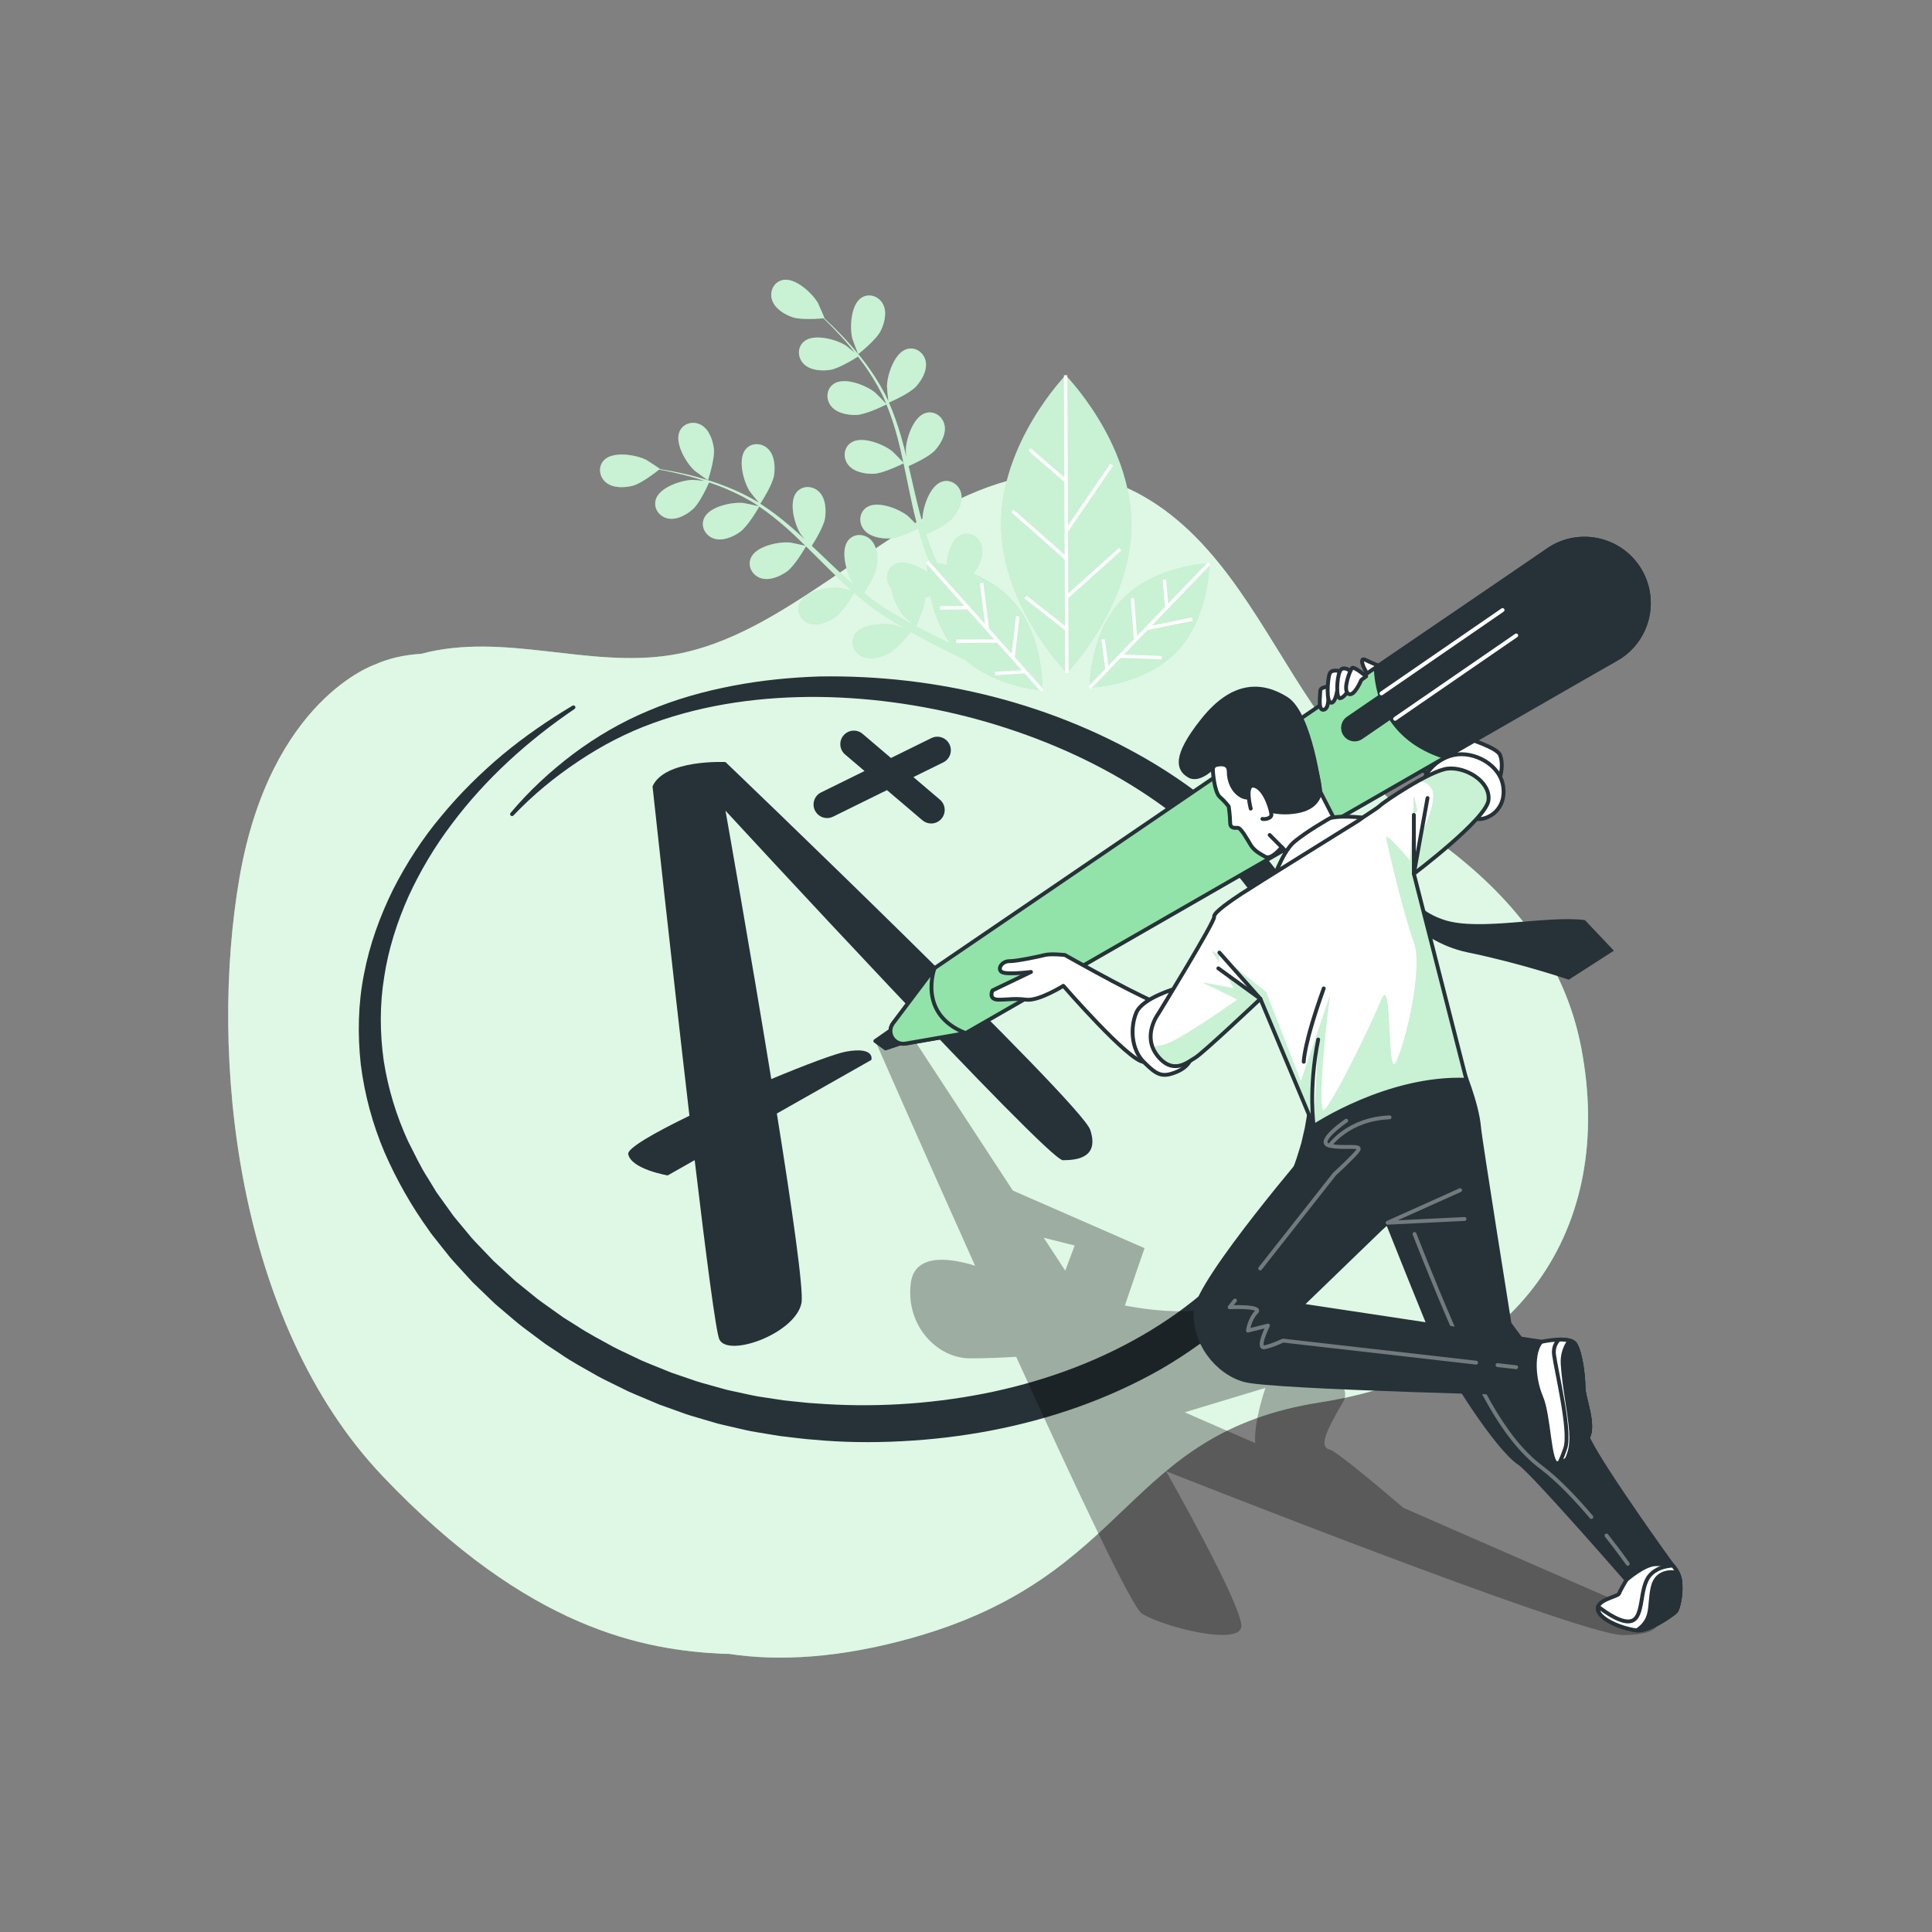 <svg width="500" height="500" viewBox="0 0 500 500" fill="none" xmlns="http://www.w3.org/2000/svg">
<rect x="0" y="0" width="500" height="500" fill="#808080" stroke="none"/>
<path d="M409.246 271.269C404.893 248.315 390.796 231.472 372.457 217.956C359.368 208.31 348.738 195.695 339.623 182.251C326.883 163.461 316.31 139.951 295.707 128.334C266.407 111.813 238.242 134.277 214.488 150.132C202.028 158.449 188.743 167.115 173.664 169.529C152.161 172.971 130.329 163.507 109.005 169.208C104.596 169.48 100.559 170.381 96.999 171.999C96.999 171.999 69.999 180.999 61.999 226.999C53.999 272.999 60.999 341.999 98.999 381.999C136.999 421.999 166.999 426.999 186.999 427.999C187.545 428.026 188.087 428.028 188.627 428.02C201.9 430.042 217.584 429.012 235.607 424.006C293.487 407.928 290.271 370.95 341.72 362.911C393.169 354.873 418.089 317.894 409.246 271.269Z" fill="#92E3A9"/>
<path opacity="0.7" d="M409.246 271.269C404.893 248.315 390.796 231.472 372.457 217.956C359.368 208.31 348.738 195.695 339.623 182.251C326.883 163.461 316.31 139.951 295.707 128.334C266.407 111.813 238.242 134.277 214.488 150.132C202.028 158.449 188.743 167.115 173.664 169.529C152.161 172.971 130.329 163.507 109.005 169.208C104.596 169.48 100.559 170.381 96.999 171.999C96.999 171.999 69.999 180.999 61.999 226.999C53.999 272.999 60.999 341.999 98.999 381.999C136.999 421.999 166.999 426.999 186.999 427.999C187.545 428.026 188.087 428.028 188.627 428.02C201.9 430.042 217.584 429.012 235.607 424.006C293.487 407.928 290.271 370.95 341.72 362.911C393.169 354.873 418.089 317.894 409.246 271.269Z" fill="white"/>
<path d="M222.12 91.64C222.123 91.637 226.703 88.022 227.877 85.7C228.877 83.722 229.601 80.925 228.569 78.818C227.559 76.755 225.029 75.766 222.997 77.03C220.175 78.785 219.873 84.771 220.592 87.649C220.654 87.898 222.073 91.677 222.12 91.64Z" fill="#92E3A9"/>
<path d="M179.748 121.793C179.937 121.966 183.206 124.335 183.224 124.278C183.225 124.274 185.051 118.732 184.749 116.148C184.492 113.947 183.552 111.214 181.529 110.026C179.548 108.863 176.893 109.433 175.895 111.609C174.51 114.63 177.56 119.789 179.748 121.793Z" fill="#92E3A9"/>
<path d="M275.777 97.123C275.777 97.123 258.999 114.441 259.091 135.715C259.183 156.989 276.109 174.162 276.109 174.162C276.109 174.162 292.887 156.844 292.795 135.57C292.703 114.296 275.777 97.123 275.777 97.123Z" fill="#92E3A9"/>
<path d="M251.856 148.455C252.094 148.194 252.301 147.938 252.463 147.693C253.683 145.843 254.724 143.147 253.941 140.936C253.175 138.771 250.776 137.498 248.611 138.52C246.334 139.596 245.217 143.249 244.975 146.237C244.066 146.028 243.247 145.871 242.544 145.752C242.243 145.076 241.94 144.395 241.633 143.706C241.301 143 241.071 142.287 240.78 141.568C240.378 140.506 240.017 139.39 239.654 138.277C240.981 137.684 244.845 135.877 246.285 134.285C247.772 132.641 249.209 130.135 248.77 127.83C248.34 125.573 246.162 123.951 243.867 124.634C240.682 125.582 238.81 131.275 238.743 134.241C238.741 134.337 238.792 134.966 238.859 135.711C238.538 134.614 238.213 133.519 237.925 132.396C237.106 129.211 236.371 125.941 235.621 122.667C235.465 121.985 235.298 121.306 235.139 120.624C236.258 120.131 240.462 118.209 241.97 116.542C243.457 114.898 244.894 112.391 244.455 110.087C244.025 107.831 241.847 106.208 239.552 106.891C236.367 107.839 234.495 113.532 234.428 116.498C234.426 116.604 234.488 117.354 234.566 118.193C234.133 116.421 233.679 114.658 233.174 112.924C232.295 109.89 231.265 106.949 230.042 104.18C230.438 104.01 235.412 101.857 237.089 100.003C238.576 98.359 240.013 95.852 239.574 93.548C239.144 91.291 236.966 89.67 234.671 90.352C231.486 91.3 229.614 96.993 229.547 99.959C229.542 100.169 229.789 102.882 229.909 103.848C229.894 103.815 229.883 103.779 229.868 103.747C228.557 100.851 226.948 98.249 225.302 95.855C223.664 93.465 221.917 91.353 220.26 89.452C218.607 87.545 216.977 85.903 215.524 84.462C214.731 83.688 213.991 82.994 213.294 82.355C213.308 82.354 213.364 82.349 213.364 82.349C213.425 82.343 211.812 78.642 211.683 78.42C210.194 75.853 205.81 71.768 202.562 72.473C200.223 72.981 199.096 75.452 199.807 77.636C200.533 79.866 203.001 81.37 205.096 82.094C207.243 82.835 211.933 82.477 213.096 82.374C213.807 83.053 214.559 83.786 215.372 84.616C216.791 86.086 218.379 87.757 219.984 89.691C220.413 90.205 220.853 90.776 221.29 91.321C220.363 90.555 219.077 89.522 218.94 89.435C216.436 87.843 210.662 86.238 208.105 88.359C206.262 89.888 206.401 92.6 208.039 94.211C209.711 95.856 212.594 96.053 214.787 95.73C217.075 95.393 221.162 92.839 222.05 92.27C222.999 93.493 223.945 94.771 224.854 96.16C226.422 98.549 227.968 101.177 229.193 104.047C229.261 104.206 229.312 104.38 229.379 104.541C228.986 104.083 226.653 101.726 226.471 101.58C224.158 99.722 218.595 97.493 215.82 99.321C213.821 100.638 213.661 103.35 215.112 105.13C216.594 106.949 219.437 107.462 221.652 107.381C224.204 107.288 229.233 104.751 229.422 104.655C230.535 107.358 231.471 110.218 232.259 113.177C232.833 115.321 233.326 117.515 233.8 119.722C233.275 119.138 231.105 116.948 230.931 116.808C228.617 114.951 223.055 112.721 220.28 114.549C218.281 115.866 218.121 118.577 219.572 120.358C221.054 122.177 223.897 122.69 226.112 122.609C228.604 122.519 233.433 120.109 233.839 119.904C234.054 120.906 234.272 121.906 234.48 122.912C235.158 126.197 235.823 129.493 236.58 132.725C236.842 133.845 237.141 134.939 237.436 136.036C236.622 135.185 235.112 133.665 234.968 133.55C232.654 131.692 227.091 129.463 224.317 131.291C222.318 132.609 222.158 135.319 223.609 137.1C225.091 138.919 227.935 139.432 230.149 139.351C232.374 139.27 236.478 137.332 237.626 136.769C238.13 138.591 238.671 140.387 239.287 142.13C239.569 142.876 239.809 143.655 240.121 144.355C240.278 144.731 240.433 145.099 240.588 145.47C240.176 145.424 239.947 145.409 239.947 145.409C239.947 145.409 239.903 146.448 240.002 148.137C237.559 146.398 234.04 144.899 231.75 145.951C229.574 146.95 229.005 149.606 230.169 151.586C230.317 151.838 230.489 152.072 230.681 152.291C231.043 154.915 232.545 157.831 233.836 159.321C233.96 159.465 235.622 160.996 236.486 161.76C235.65 161.306 234.818 160.858 233.955 160.372C232.708 159.681 231.414 158.911 230.155 158.171C229.516 157.764 228.871 157.352 228.22 156.937C227.554 156.531 226.969 156.064 226.329 155.624C225.408 154.96 224.491 154.228 223.574 153.5C224.354 152.273 226.58 148.634 226.902 146.512C227.235 144.321 227.051 141.437 225.414 139.757C223.811 138.112 221.099 137.961 219.562 139.796C217.428 142.343 219.007 148.124 220.588 150.636C220.639 150.718 221.028 151.213 221.496 151.797C220.623 151.059 219.748 150.326 218.888 149.548C216.448 147.343 214.031 145.021 211.599 142.705C211.092 142.222 210.579 141.748 210.07 141.267C210.731 140.238 213.177 136.317 213.516 134.094C213.849 131.903 213.665 129.019 212.028 127.339C210.425 125.694 207.713 125.543 206.176 127.378C204.043 129.925 205.621 135.706 207.202 138.218C207.259 138.308 207.725 138.899 208.252 139.556C206.913 138.316 205.562 137.097 204.185 135.929C201.778 133.883 199.296 131.999 196.749 130.364C196.986 130.003 199.946 125.464 200.322 122.993C200.655 120.802 200.471 117.918 198.833 116.238C197.23 114.593 194.518 114.442 192.981 116.277C190.848 118.825 192.427 124.606 194.008 127.117C194.12 127.295 195.822 129.422 196.455 130.161C196.425 130.142 196.396 130.118 196.365 130.099C193.674 128.407 190.897 127.125 188.203 126.036C185.518 124.946 182.896 124.148 180.465 123.476C178.035 122.798 175.77 122.327 173.762 121.927C172.673 121.719 171.673 121.548 170.739 121.4C170.75 121.391 170.794 121.356 170.794 121.356C170.841 121.318 167.454 119.121 167.225 119.006C164.567 117.686 158.657 116.698 156.337 119.077C154.666 120.791 155.089 123.474 156.887 124.903C158.723 126.363 161.611 126.256 163.757 125.703C165.956 125.137 169.671 122.251 170.584 121.524C171.551 121.698 172.583 121.895 173.719 122.138C175.713 122.581 177.96 123.099 180.365 123.827C181.006 124.02 181.688 124.253 182.353 124.466C181.158 124.338 179.514 124.186 179.353 124.189C176.386 124.242 170.685 126.089 169.723 129.269C169.03 131.56 170.642 133.746 172.896 134.186C175.198 134.635 177.712 133.21 179.362 131.73C181.084 130.187 183.084 125.802 183.511 124.838C184.977 125.334 186.471 125.878 187.996 126.536C190.622 127.663 193.361 129.002 195.966 130.721C196.111 130.816 196.249 130.933 196.394 131.03C195.814 130.865 192.568 130.186 192.335 130.165C189.38 129.892 183.511 131.101 182.205 134.157C181.264 136.359 182.627 138.708 184.819 139.393C187.058 140.093 189.713 138.952 191.516 137.663C193.593 136.178 196.388 131.287 196.493 131.103C198.912 132.744 201.271 134.613 203.561 136.647C205.222 138.118 206.844 139.677 208.457 141.256C207.697 141.058 204.679 140.429 204.457 140.408C201.503 140.135 195.633 141.344 194.327 144.4C193.386 146.602 194.748 148.951 196.941 149.636C199.18 150.336 201.835 149.195 203.638 147.906C205.666 146.456 208.365 141.782 208.591 141.388C209.323 142.105 210.057 142.819 210.785 143.544C213.163 145.909 215.536 148.291 217.95 150.57C218.786 151.36 219.64 152.107 220.491 152.859C219.343 152.598 217.245 152.164 217.061 152.147C214.106 151.874 208.236 153.083 206.931 156.139C205.99 158.341 207.353 160.69 209.545 161.375C211.784 162.075 214.439 160.934 216.242 159.645C218.053 158.35 220.407 154.469 221.054 153.367C222.48 154.608 223.921 155.808 225.397 156.922C226.044 157.389 226.674 157.906 227.32 158.318C227.962 158.748 228.598 159.173 229.228 159.594C230.561 160.419 231.797 161.191 233.058 161.926C233.693 162.303 234.3 162.643 234.921 163.001C233.797 162.563 232.006 161.897 231.836 161.855C228.957 161.137 222.972 161.444 221.219 164.266C219.955 166.3 220.946 168.829 223.009 169.838C225.116 170.868 227.913 170.143 229.891 169.142C232.071 168.038 235.351 163.979 235.75 163.48C237.275 164.349 238.768 165.18 240.179 165.932C243.943 167.949 247.231 169.555 249.781 170.753C258.065 177.917 269.728 178.706 269.728 178.706C269.728 178.706 270.344 164.739 262.12 155.545C259.14 152.211 255.406 149.967 251.856 148.455ZM237.059 162.076C237.319 161.505 239.305 157.067 239.442 154.564C239.903 154.479 240.366 154.382 240.815 154.278C241.61 158.119 243.119 162.629 245.96 166.576C244.453 165.861 242.824 165.066 241.091 164.185C239.801 163.534 238.445 162.822 237.059 162.076Z" fill="#92E3A9"/>
<path d="M312.968 145.785C312.968 145.785 298.994 146.213 290.44 155.101C281.886 163.988 281.992 177.969 281.992 177.969C281.992 177.969 295.966 177.541 304.52 168.653C313.074 159.765 312.968 145.785 312.968 145.785Z" fill="#92E3A9"/>
<g opacity="0.5">
<path d="M222.12 91.64C222.123 91.637 226.703 88.022 227.877 85.7C228.877 83.722 229.601 80.925 228.569 78.818C227.559 76.755 225.029 75.766 222.997 77.03C220.175 78.785 219.873 84.771 220.592 87.649C220.654 87.898 222.073 91.677 222.12 91.64Z" fill="white"/>
<path d="M179.748 121.793C179.937 121.966 183.206 124.335 183.224 124.278C183.225 124.274 185.051 118.732 184.749 116.148C184.492 113.947 183.552 111.214 181.529 110.026C179.548 108.863 176.893 109.433 175.895 111.609C174.51 114.63 177.56 119.789 179.748 121.793Z" fill="white"/>
<path d="M275.777 97.123C275.777 97.123 258.999 114.441 259.091 135.715C259.183 156.989 276.109 174.162 276.109 174.162C276.109 174.162 292.887 156.844 292.795 135.57C292.703 114.296 275.777 97.123 275.777 97.123Z" fill="white"/>
<path d="M251.856 148.455C252.094 148.194 252.301 147.938 252.463 147.693C253.683 145.843 254.724 143.147 253.941 140.936C253.175 138.771 250.776 137.498 248.611 138.52C246.334 139.596 245.217 143.249 244.975 146.237C244.066 146.028 243.247 145.871 242.544 145.752C242.243 145.076 241.94 144.395 241.633 143.706C241.301 143 241.071 142.287 240.78 141.568C240.378 140.506 240.017 139.39 239.654 138.277C240.981 137.684 244.845 135.877 246.285 134.285C247.772 132.641 249.209 130.135 248.77 127.83C248.34 125.573 246.162 123.951 243.867 124.634C240.682 125.582 238.81 131.275 238.743 134.241C238.741 134.337 238.792 134.966 238.859 135.711C238.538 134.614 238.213 133.519 237.925 132.396C237.106 129.211 236.371 125.941 235.621 122.667C235.465 121.985 235.298 121.306 235.139 120.624C236.258 120.131 240.462 118.209 241.97 116.542C243.457 114.898 244.894 112.391 244.455 110.087C244.025 107.831 241.847 106.208 239.552 106.891C236.367 107.839 234.495 113.532 234.428 116.498C234.426 116.604 234.488 117.354 234.566 118.193C234.133 116.421 233.679 114.658 233.174 112.924C232.295 109.89 231.265 106.949 230.042 104.18C230.438 104.01 235.412 101.857 237.089 100.003C238.576 98.359 240.013 95.852 239.574 93.548C239.144 91.291 236.966 89.67 234.671 90.352C231.486 91.3 229.614 96.993 229.547 99.959C229.542 100.169 229.789 102.882 229.909 103.848C229.894 103.815 229.883 103.779 229.868 103.747C228.557 100.851 226.948 98.249 225.302 95.855C223.664 93.465 221.917 91.353 220.26 89.452C218.607 87.545 216.977 85.903 215.524 84.462C214.731 83.688 213.991 82.994 213.294 82.355C213.308 82.354 213.364 82.349 213.364 82.349C213.425 82.343 211.812 78.642 211.683 78.42C210.194 75.853 205.81 71.768 202.562 72.473C200.223 72.981 199.096 75.452 199.807 77.636C200.533 79.866 203.001 81.37 205.096 82.094C207.243 82.835 211.933 82.477 213.096 82.374C213.807 83.053 214.559 83.786 215.372 84.616C216.791 86.086 218.379 87.757 219.984 89.691C220.413 90.205 220.853 90.776 221.29 91.321C220.363 90.555 219.077 89.522 218.94 89.435C216.436 87.843 210.662 86.238 208.105 88.359C206.262 89.888 206.401 92.6 208.039 94.211C209.711 95.856 212.594 96.053 214.787 95.73C217.075 95.393 221.162 92.839 222.05 92.27C222.999 93.493 223.945 94.771 224.854 96.16C226.422 98.549 227.968 101.177 229.193 104.047C229.261 104.206 229.312 104.38 229.379 104.541C228.986 104.083 226.653 101.726 226.471 101.58C224.158 99.722 218.595 97.493 215.82 99.321C213.821 100.638 213.661 103.35 215.112 105.13C216.594 106.949 219.437 107.462 221.652 107.381C224.204 107.288 229.233 104.751 229.422 104.655C230.535 107.358 231.471 110.218 232.259 113.177C232.833 115.321 233.326 117.515 233.8 119.722C233.275 119.138 231.105 116.948 230.931 116.808C228.617 114.951 223.055 112.721 220.28 114.549C218.281 115.866 218.121 118.577 219.572 120.358C221.054 122.177 223.897 122.69 226.112 122.609C228.604 122.519 233.433 120.109 233.839 119.904C234.054 120.906 234.272 121.906 234.48 122.912C235.158 126.197 235.823 129.493 236.58 132.725C236.842 133.845 237.141 134.939 237.436 136.036C236.622 135.185 235.112 133.665 234.968 133.55C232.654 131.692 227.091 129.463 224.317 131.291C222.318 132.609 222.158 135.319 223.609 137.1C225.091 138.919 227.935 139.432 230.149 139.351C232.374 139.27 236.478 137.332 237.626 136.769C238.13 138.591 238.671 140.387 239.287 142.13C239.569 142.876 239.809 143.655 240.121 144.355C240.278 144.731 240.433 145.099 240.588 145.47C240.176 145.424 239.947 145.409 239.947 145.409C239.947 145.409 239.903 146.448 240.002 148.137C237.559 146.398 234.04 144.899 231.75 145.951C229.574 146.95 229.005 149.606 230.169 151.586C230.317 151.838 230.489 152.072 230.681 152.291C231.043 154.915 232.545 157.831 233.836 159.321C233.96 159.465 235.622 160.996 236.486 161.76C235.65 161.306 234.818 160.858 233.955 160.372C232.708 159.681 231.414 158.911 230.155 158.171C229.516 157.764 228.871 157.352 228.22 156.937C227.554 156.531 226.969 156.064 226.329 155.624C225.408 154.96 224.491 154.228 223.574 153.5C224.354 152.273 226.58 148.634 226.902 146.512C227.235 144.321 227.051 141.437 225.414 139.757C223.811 138.112 221.099 137.961 219.562 139.796C217.428 142.343 219.007 148.124 220.588 150.636C220.639 150.718 221.028 151.213 221.496 151.797C220.623 151.059 219.748 150.326 218.888 149.548C216.448 147.343 214.031 145.021 211.599 142.705C211.092 142.222 210.579 141.748 210.07 141.267C210.731 140.238 213.177 136.317 213.516 134.094C213.849 131.903 213.665 129.019 212.028 127.339C210.425 125.694 207.713 125.543 206.176 127.378C204.043 129.925 205.621 135.706 207.202 138.218C207.259 138.308 207.725 138.899 208.252 139.556C206.913 138.316 205.562 137.097 204.185 135.929C201.778 133.883 199.296 131.999 196.749 130.364C196.986 130.003 199.946 125.464 200.322 122.993C200.655 120.802 200.471 117.918 198.833 116.238C197.23 114.593 194.518 114.442 192.981 116.277C190.848 118.825 192.427 124.606 194.008 127.117C194.12 127.295 195.822 129.422 196.455 130.161C196.425 130.142 196.396 130.118 196.365 130.099C193.674 128.407 190.897 127.125 188.203 126.036C185.518 124.946 182.896 124.148 180.465 123.476C178.035 122.798 175.77 122.327 173.762 121.927C172.673 121.719 171.673 121.548 170.739 121.4C170.75 121.391 170.794 121.356 170.794 121.356C170.841 121.318 167.454 119.121 167.225 119.006C164.567 117.686 158.657 116.698 156.337 119.077C154.666 120.791 155.089 123.474 156.887 124.903C158.723 126.363 161.611 126.256 163.757 125.703C165.956 125.137 169.671 122.251 170.584 121.524C171.551 121.698 172.583 121.895 173.719 122.138C175.713 122.581 177.96 123.099 180.365 123.827C181.006 124.02 181.688 124.253 182.353 124.466C181.158 124.338 179.514 124.186 179.353 124.189C176.386 124.242 170.685 126.089 169.723 129.269C169.03 131.56 170.642 133.746 172.896 134.186C175.198 134.635 177.712 133.21 179.362 131.73C181.084 130.187 183.084 125.802 183.511 124.838C184.977 125.334 186.471 125.878 187.996 126.536C190.622 127.663 193.361 129.002 195.966 130.721C196.111 130.816 196.249 130.933 196.394 131.03C195.814 130.865 192.568 130.186 192.335 130.165C189.38 129.892 183.511 131.101 182.205 134.157C181.264 136.359 182.627 138.708 184.819 139.393C187.058 140.093 189.713 138.952 191.516 137.663C193.593 136.178 196.388 131.287 196.493 131.103C198.912 132.744 201.271 134.613 203.561 136.647C205.222 138.118 206.844 139.677 208.457 141.256C207.697 141.058 204.679 140.429 204.457 140.408C201.503 140.135 195.633 141.344 194.327 144.4C193.386 146.602 194.748 148.951 196.941 149.636C199.18 150.336 201.835 149.195 203.638 147.906C205.666 146.456 208.365 141.782 208.591 141.388C209.323 142.105 210.057 142.819 210.785 143.544C213.163 145.909 215.536 148.291 217.95 150.57C218.786 151.36 219.64 152.107 220.491 152.859C219.343 152.598 217.245 152.164 217.061 152.147C214.106 151.874 208.236 153.083 206.931 156.139C205.99 158.341 207.353 160.69 209.545 161.375C211.784 162.075 214.439 160.934 216.242 159.645C218.053 158.35 220.407 154.469 221.054 153.367C222.48 154.608 223.921 155.808 225.397 156.922C226.044 157.389 226.674 157.906 227.32 158.318C227.962 158.748 228.598 159.173 229.228 159.594C230.561 160.419 231.797 161.191 233.058 161.926C233.693 162.303 234.3 162.643 234.921 163.001C233.797 162.563 232.006 161.897 231.836 161.855C228.957 161.137 222.972 161.444 221.219 164.266C219.955 166.3 220.946 168.829 223.009 169.838C225.116 170.868 227.913 170.143 229.891 169.142C232.071 168.038 235.351 163.979 235.75 163.48C237.275 164.349 238.768 165.18 240.179 165.932C243.943 167.949 247.231 169.555 249.781 170.753C258.065 177.917 269.728 178.706 269.728 178.706C269.728 178.706 270.344 164.739 262.12 155.545C259.14 152.211 255.406 149.967 251.856 148.455ZM237.059 162.076C237.319 161.505 239.305 157.067 239.442 154.564C239.903 154.479 240.366 154.382 240.815 154.278C241.61 158.119 243.119 162.629 245.96 166.576C244.453 165.861 242.824 165.066 241.091 164.185C239.801 163.534 238.445 162.822 237.059 162.076Z" fill="white"/>
<path d="M312.968 145.785C312.968 145.785 298.994 146.213 290.44 155.101C281.886 163.988 281.992 177.969 281.992 177.969C281.992 177.969 295.966 177.541 304.52 168.653C313.074 159.765 312.968 145.785 312.968 145.785Z" fill="white"/>
</g>
<path d="M276.469 154.786L290.194 142.446L289.605 141.791L276.46 153.609L276.391 137.436L276.463 137.485L288.072 120.51L287.345 120.012L276.385 136.038L276.217 97.121L275.337 97.125L275.451 123.539L266.712 115.977L266.137 116.643L275.456 124.708L275.537 143.595L262.291 131.875L261.708 132.534L275.542 144.774L275.616 161.971L265.662 154.159L265.119 154.852L275.621 163.093L275.669 174.164L276.549 174.16L276.465 154.783L276.469 154.786Z" fill="white"/>
<path d="M263.823 159.55L262.948 159.45L261.84 169.224L255.947 162.637L255.957 162.635L254.463 150.806L253.59 150.917L254.927 161.497L240.277 145.12L239.621 145.707L249.56 156.819L243.268 156.895L243.279 157.775L250.339 157.689L257.309 165.481L247.468 165.492L247.47 166.372L258.096 166.36L264.434 173.445L257.492 173.863L257.546 174.741L265.182 174.282L269.403 179L270.059 178.413L262.626 170.103L263.823 159.55Z" fill="white"/>
<path d="M296.989 163.034L308.674 160.662L308.498 159.799L298.047 161.921L313.285 146.09L312.652 145.48L302.312 156.221L301.766 149.951L300.89 150.027L301.502 157.063L294.253 164.594L293.507 154.781L292.628 154.848L293.434 165.445L286.843 172.293L285.908 165.402L285.036 165.521L286.064 173.102L281.674 177.663L282.308 178.273L290.039 170.241L300.653 170.647L300.687 169.767L290.857 169.391L296.987 163.023L296.989 163.034Z" fill="white"/>
<path d="M162.583 298.689C163.37 302.622 172.809 304.195 172.809 304.195L179.781 300.241C182.708 324.838 185.308 344.924 186.181 346.671C188.541 351.391 205.846 345.098 207.419 337.232C208.055 334.051 204.96 312.6 201.048 288.179L225.51 274.305C225.51 274.305 226.58 270.79 218.966 272.154C216.31 272.63 208.55 275.525 199.605 279.259C194.106 245.566 187.754 209.804 187.754 209.804C187.754 209.804 271.133 300.262 275.066 300.262C278.999 300.262 284.505 299.476 282.145 292.396C279.785 285.317 187.753 197.218 187.753 197.218C187.753 197.218 172.021 196.432 168.875 203.511C168.875 203.511 173.789 249.026 178.426 288.752C169.254 293.202 162.284 297.195 162.583 298.689Z" fill="#263238"/>
<path d="M348.563 275.5C348.42 271.44 348.089 267.369 347.352 263.356C346.653 259.342 345.696 255.366 344.392 251.512C343.122 247.649 341.59 243.876 339.765 240.27C337.967 236.651 335.94 233.159 333.672 229.858C331.428 226.54 328.991 223.373 326.366 220.401C323.76 217.41 321.01 214.568 318.085 211.944C312.268 206.654 305.939 202.067 299.356 198.018C272.895 181.953 242.328 174.577 212.121 175.068C204.559 175.312 197.014 176.057 189.586 177.489C182.167 178.918 174.836 180.948 167.875 183.915C160.9 186.811 154.292 190.667 148.345 195.125C142.387 199.62 136.904 204.709 132.149 210.364L132.13 210.386C131.962 210.587 131.977 210.886 132.17 211.069C132.37 211.259 132.686 211.25 132.876 211.05C137.893 205.757 143.56 201.093 149.631 197.05C155.692 192.977 162.187 189.593 169.052 187.125C182.775 182.14 197.488 180.232 212.068 180.367C226.672 180.561 241.241 182.791 255.272 186.832C269.282 190.914 282.832 196.75 295.097 204.654C307.328 212.539 318.357 222.526 326.358 234.684C328.375 237.704 330.155 240.878 331.723 244.147C333.318 247.405 334.636 250.795 335.721 254.252C336.838 257.701 337.637 261.248 338.209 264.824C338.82 268.398 339.058 272.025 339.139 275.647C339.215 279.273 338.95 282.897 338.562 286.503C338.286 288.291 338.037 290.085 337.689 291.859L337.08 294.503L336.776 295.825L336.386 297.124C334.378 304.076 331.27 310.697 327.299 316.753C319.26 328.847 307.934 338.537 295.347 345.749C282.739 353.009 268.804 357.876 254.517 360.688C240.215 363.474 225.521 364.314 210.974 363.193C209.151 363.109 207.342 362.862 205.526 362.696C204.62 362.599 203.709 362.523 202.806 362.408L200.107 361.997C198.312 361.698 196.498 361.505 194.719 361.12L189.379 359.969C188.484 359.797 187.605 359.559 186.73 359.305L184.098 358.572C182.343 358.084 180.58 357.624 178.869 356.991L173.698 355.222L168.632 353.169C167.791 352.819 166.939 352.494 166.106 352.125L163.638 350.95C162 350.152 160.33 349.417 158.718 348.568C155.531 346.8 152.283 345.137 149.242 343.121L146.925 341.67L145.768 340.942L144.655 340.149L140.203 336.977C138.718 335.921 137.351 334.71 135.919 333.584L133.794 331.865C133.081 331.298 132.441 330.646 131.761 330.04L127.736 326.342L123.96 322.392C123.34 321.725 122.683 321.092 122.093 320.398L120.347 318.297L118.601 316.196C118.027 315.49 117.411 314.816 116.904 314.057L113.722 309.617L112.927 308.506L112.218 307.34L110.799 305.008C108.792 301.961 107.304 298.628 105.626 295.399C102.58 288.794 100.448 281.777 99.318 274.599C98.307 267.409 98.247 260.062 99.421 252.882C100.496 245.685 102.742 238.694 105.694 232.042C108.736 225.425 112.483 219.122 116.886 213.304C125.63 201.605 136.617 191.668 148.699 183.474C148.916 183.326 148.984 183.032 148.847 182.804C148.705 182.567 148.399 182.49 148.162 182.631L148.142 182.643C141.819 186.421 135.697 190.626 129.974 195.383C124.284 200.172 118.948 205.448 114.164 211.259C109.316 217.021 105.184 223.428 101.715 230.237C98.342 237.089 95.665 244.402 94.21 252.065C92.677 259.711 92.514 267.657 93.37 275.482C94.351 283.293 96.439 290.98 99.507 298.203C102.626 305.355 106.496 312.173 111.061 318.485C111.589 319.308 112.224 320.042 112.82 320.811L114.632 323.096L116.449 325.381C117.063 326.135 117.743 326.827 118.388 327.553L122.322 331.854L126.514 335.889C127.223 336.55 127.895 337.259 128.637 337.88L130.853 339.76C132.346 340.993 133.78 342.312 135.33 343.471L139.986 346.951L141.152 347.82L142.362 348.623L144.787 350.222C147.97 352.448 151.403 354.247 154.765 356.177C156.466 357.104 158.227 357.914 159.958 358.786L162.567 360.071C163.447 360.477 164.347 360.838 165.237 361.223L170.601 363.484L176.086 365.451C177.902 366.147 179.777 366.67 181.645 367.219L184.448 368.041C185.38 368.324 186.317 368.59 187.273 368.791L192.981 370.106C194.885 370.543 196.836 370.788 198.763 371.134L201.664 371.614C202.625 371.75 203.574 371.844 204.53 371.96C206.441 372.164 208.344 372.447 210.264 372.566C217.924 373.301 225.651 373.387 233.359 372.989C241.068 372.594 248.766 371.693 256.384 370.239C271.607 367.328 286.568 362.227 300.32 354.415C313.966 346.521 326.441 335.793 335.434 322.113C339.877 315.264 343.382 307.711 345.627 299.763L346.06 298.277L346.403 296.767L347.079 293.744C347.467 291.72 347.746 289.665 348.04 287.634C348.47 283.618 348.705 279.567 348.563 275.5Z" fill="#263238"/>
<path d="M210.909 209.758C211.518 210.995 212.76 211.713 214.051 211.713C214.571 211.713 215.098 211.597 215.595 211.352L229.547 204.48L238.717 212.284C239.376 212.844 240.182 213.118 240.984 213.118C241.974 213.118 242.959 212.7 243.651 211.887C244.903 210.415 244.726 208.206 243.254 206.953L236.388 201.11L244.123 197.3C245.857 196.446 246.571 194.348 245.716 192.614C244.862 190.88 242.763 190.167 241.03 191.021L230.581 196.168L223.241 189.921C221.769 188.669 219.56 188.845 218.307 190.318C217.055 191.79 217.232 193.999 218.704 195.252L223.74 199.538L212.502 205.073C210.768 205.926 210.054 208.024 210.909 209.758Z" fill="#263238"/>
<path opacity="0.3" d="M429.013 418.982L363.22 390.241C355.223 383.431 345.748 375.568 344.184 375.177C341.403 374.482 342.793 371.005 347.661 362.661C352.528 354.317 318.227 338.318 309.456 339.174C302.418 339.861 294.12 338.452 291.114 337.868C293.621 330.42 296.208 323.028 296.208 323.028L262.117 308.113L235.021 266.708L226.536 269.407C226.536 269.407 238.423 296.533 252.355 327.575C247.211 325.945 236.761 323.715 235.716 332.068C234.325 343.193 242.669 351.537 251.013 351.537C255.605 351.537 259.979 351.326 262.991 351.137C278.203 384.611 292.959 415.995 295.513 417.592C301.076 421.069 320.544 425.936 321.24 421.069C321.935 416.202 301.771 380.741 301.771 380.741C301.771 380.741 408.849 423.155 419.974 423.155C431.099 423.155 429.013 418.982 429.013 418.982ZM327.497 359.185C327.497 359.185 324.399 368.094 324.852 373.48L306.594 365.504L327.497 359.185ZM278.13 322.333L275.686 328.849L270.11 320.328L278.13 322.333Z" fill="black"/>
<path d="M387.397 203.55C387.397 203.55 389.573 198.925 388.213 195.389C386.853 191.852 361.825 186.14 361.825 186.14C361.825 186.14 356.112 186.14 356.384 189.405C356.656 192.669 377.331 205.183 378.963 206.271C380.596 207.359 386.853 209.807 387.397 203.55Z" fill="white" stroke="#263238" stroke-miterlimit="10" stroke-linecap="round" stroke-linejoin="round"/>
<path d="M368.898 200.83C368.898 200.83 371.074 196.477 376.243 195.389C381.412 194.301 388.213 197.837 389.029 203.55C389.845 209.263 385.493 211.983 382.772 211.983C380.052 211.983 377.603 208.174 377.603 208.174C377.603 208.174 368.898 204.91 368.898 200.83Z" fill="white" stroke="#263238" stroke-miterlimit="10" stroke-linecap="round" stroke-linejoin="round"/>
<path d="M362.203 227.684C362.203 227.684 364.705 235.191 373.881 238.111C383.056 241.03 400.156 236.86 410.166 238.111L417.673 246.035L405.995 253.542C405.995 253.542 393.58 249.302 379.72 246.452C365.859 243.602 357.198 230.604 357.198 230.604L362.203 227.684Z" fill="#263238"/>
<path d="M232.074 265.553L226.535 269.407L229.184 271.333L233.519 269.888L232.074 265.553Z" fill="#263238" stroke="#263238" stroke-miterlimit="10" stroke-linecap="round" stroke-linejoin="round"/>
<path d="M357.925 172.727C357.925 172.727 355.549 171.863 353.388 170.783C351.227 169.703 353.604 174.672 354.468 174.888C355.332 175.104 357.493 175.536 357.493 175.536L357.925 172.727Z" fill="white" stroke="#263238" stroke-miterlimit="10" stroke-linecap="round" stroke-linejoin="round"/>
<path d="M241.859 250.558L231.116 264.832C230.361 265.835 230.239 267.179 230.8 268.302C231.454 269.609 232.887 270.333 234.327 270.082L249.915 267.37L418.443 170.478C426.566 165.749 429.173 155.241 424.202 147.264C419.266 139.343 408.788 137.02 400.967 142.113L241.859 250.558Z" fill="#92E3A9" stroke="#263238" stroke-miterlimit="10" stroke-linecap="round" stroke-linejoin="round"/>
<path d="M400.966 142.113L356.046 173.138C356.467 180.917 359.807 191.224 373.424 195.769L418.442 170.478C426.565 165.749 429.172 155.241 424.201 147.264C419.265 139.343 408.787 137.02 400.966 142.113Z" fill="#263238" stroke="#263238" stroke-miterlimit="10" stroke-linecap="round" stroke-linejoin="round"/>
<path d="M230.8 268.302C231.454 269.609 232.887 270.333 234.327 270.082L249.915 267.37C237.306 262.466 241.859 250.558 241.859 250.558L231.116 264.832C230.361 265.836 230.238 267.18 230.8 268.302Z" fill="#92E3A9" stroke="#263238" stroke-miterlimit="10" stroke-linecap="round" stroke-linejoin="round"/>
<path d="M344.109 177.696C344.109 177.696 341.693 177.696 341.693 178.797C341.693 179.898 341.057 183.811 342.456 183.688C343.855 183.566 343.728 181.12 343.855 180.264C343.982 179.408 344.109 177.696 344.109 177.696Z" fill="white" stroke="#263238" stroke-miterlimit="10" stroke-linecap="round" stroke-linejoin="round"/>
<path d="M346.755 173.714C346.755 173.714 344.594 173.049 344.095 174.379C343.596 175.709 343.098 182.025 344.594 181.859C346.091 181.692 346.423 176.041 346.755 173.714Z" fill="white" stroke="#263238" stroke-miterlimit="10" stroke-linecap="round" stroke-linejoin="round"/>
<path d="M350.08 174.046C350.08 174.046 347.587 171.885 346.756 173.714C345.925 175.542 345.759 180.695 346.756 180.695C347.753 180.695 349.249 178.534 349.582 177.371C349.914 176.207 350.08 174.046 350.08 174.046Z" fill="white" stroke="#263238" stroke-miterlimit="10" stroke-linecap="round" stroke-linejoin="round"/>
<path d="M353.57 175.043C353.57 175.043 350.412 172.383 349.913 172.882C349.414 173.381 347.416 178.501 348.916 179.531C350.415 180.561 352.308 175.967 352.308 175.967L353.57 175.043Z" fill="white" stroke="#263238" stroke-miterlimit="10" stroke-linecap="round" stroke-linejoin="round"/>
<path d="M313.906 199.664C313.906 199.664 314.262 204.999 315.684 206.243C317.107 207.488 317.996 208.732 317.996 208.732C317.996 208.732 318.352 211.222 318.352 212.822C318.352 214.422 319.419 214.245 320.308 214.245C321.197 214.245 322.798 217.268 323.687 218.69C324.576 220.113 325.857 220.835 327.457 221.725C329.057 222.614 331.725 219.235 331.725 219.235L335.245 225.091L347.87 216.911L341.646 204.819C341.646 204.819 341.468 199.306 337.912 192.905C334.356 186.503 329.554 182.947 321.552 185.259C313.551 187.572 313.906 199.664 313.906 199.664Z" fill="white" stroke="#263238" stroke-miterlimit="10" stroke-linecap="round" stroke-linejoin="round"/>
<path d="M334 221.536L328.587 216.098" stroke="#263238" stroke-miterlimit="10" stroke-linecap="round" stroke-linejoin="round"/>
<path d="M324.665 205.901C324.665 205.901 323.096 207.078 321.135 205.901C319.174 204.724 317.997 202.371 317.997 199.626C317.997 196.88 314.467 198.057 314.467 198.057C314.467 198.057 310.545 202.371 307.799 200.802C305.054 199.233 303.485 196.095 311.329 186.29C319.173 176.485 326.626 176.877 332.901 180.799C339.176 184.721 341.646 204.821 341.646 204.821C341.646 204.821 341.53 208.646 336.431 209.823C331.332 211 324.665 209.823 324.665 205.901Z" fill="#263238" stroke="#263238" stroke-miterlimit="10" stroke-linecap="round" stroke-linejoin="round"/>
<path d="M323.686 209.267C323.686 209.267 321.908 202.51 324.753 203.399C327.598 204.288 329.198 210.334 329.021 211.045C328.844 211.756 327.421 212.112 326.709 211.934" fill="white"/>
<path d="M323.686 209.267C323.686 209.267 321.908 202.51 324.753 203.399C327.598 204.288 329.198 210.334 329.021 211.045C328.844 211.756 327.421 212.112 326.709 211.934" stroke="#263238" stroke-miterlimit="10" stroke-linecap="round" stroke-linejoin="round"/>
<path d="M344.241 211.72C344.241 211.72 337.784 215.373 334.761 218.04C331.738 220.707 329.071 228.709 329.071 228.709C329.071 228.709 347.387 216.262 350.587 214.483C353.788 212.705 354.499 211.816 354.499 211.816C354.499 211.816 347.798 210.831 344.241 211.72Z" fill="white" stroke="#263238" stroke-miterlimit="10" stroke-linecap="round" stroke-linejoin="round"/>
<path d="M299.115 259.516C299.115 259.516 293.932 257.124 287.951 253.934C281.97 250.744 275.591 247.156 275.591 247.156C275.591 247.156 272.003 246.757 270.408 247.156C268.813 247.555 263.231 248.751 261.238 248.751C259.245 248.751 258.048 250.744 259.245 251.542C260.441 252.339 266.82 251.542 266.82 251.542L256.852 256.326C256.852 256.326 255.656 258.718 258.447 258.718C261.238 258.718 262.434 258.319 265.624 258.718C268.814 259.117 275.193 255.13 275.193 255.13C275.193 255.13 292.073 274.581 295.993 274.823C299.912 275.066 307.887 265.895 299.115 259.516Z" fill="white" stroke="#263238" stroke-miterlimit="10" stroke-linecap="round" stroke-linejoin="round"/>
<path d="M304.426 255.781C304.426 255.781 295.721 258.229 294.089 262.038C292.457 265.847 292.73 271.559 295.994 274.824C299.258 278.088 300.618 278.905 304.154 277.544C307.69 276.183 308.507 274.008 308.779 271.831C309.05 269.655 310.955 262.31 304.426 255.781Z" fill="white" stroke="#263238" stroke-miterlimit="10" stroke-linecap="round" stroke-linejoin="round"/>
<path d="M420.915 408.883C420.915 408.883 419.283 411.603 419.011 412.419C418.739 413.235 412.754 414.051 413.57 416.772C414.386 419.493 420.643 421.669 423.635 421.941C426.627 422.213 432.612 418.132 433.7 417.044C434.344 416.401 435.303 412.178 434.788 408.883C434.433 406.607 432.612 404.802 432.612 404.802C432.612 404.802 427.443 396.914 420.915 408.883Z" fill="white" stroke="#263238" stroke-miterlimit="10" stroke-linecap="round" stroke-linejoin="round"/>
<path d="M434.788 408.883C434.527 407.21 433.478 405.799 432.939 405.165C430.88 405.291 428.479 405.899 426.899 407.795C424.179 411.059 425.539 418.404 422.274 419.493C419.839 420.304 415.591 417.334 413.588 415.771C413.481 416.074 413.459 416.404 413.569 416.772C414.385 419.492 420.642 421.669 423.634 421.941C426.626 422.213 432.611 418.132 433.699 417.044C434.344 416.401 435.303 412.179 434.788 408.883Z" fill="white" stroke="#263238" stroke-miterlimit="10" stroke-linecap="round" stroke-linejoin="round"/>
<path d="M427.715 410.788C426.627 415.685 427.987 418.949 423.635 421.942C426.627 422.214 432.612 418.133 433.7 417.045C434.344 416.402 435.303 412.179 434.788 408.884C434.677 408.172 434.417 407.516 434.119 406.937L433.7 406.98C433.7 406.98 428.804 405.891 427.715 410.788Z" fill="#263238" stroke="#263238" stroke-miterlimit="10" stroke-linecap="round" stroke-linejoin="round"/>
<path d="M411.248 372.704C407.167 364.543 390.661 342.561 390.661 342.561C390.661 342.561 383.046 294.966 382.772 291.69C382.246 285.412 378.222 275.927 378.222 275.927C378.222 275.927 365.09 273.192 340.062 287.882L340.334 296.043L357.776 317.556C358.619 316.867 359.105 316.446 359.105 316.446C359.105 316.446 370.258 344.466 372.707 349.906C375.155 355.347 387.248 374.704 393.248 378.704C396.59 380.932 420.915 408.884 420.915 408.884C420.915 408.884 425.54 404.803 428.532 404.803C431.524 404.803 432.613 404.803 432.613 404.803C432.613 404.803 415.328 380.865 411.248 372.704Z" fill="#263238" stroke="#263238" stroke-miterlimit="10" stroke-linecap="round" stroke-linejoin="round"/>
<g opacity="0.35">
<path d="M415.764 397.393C419.077 401.584 421.267 404.712 421.267 404.712" stroke="white" stroke-miterlimit="10" stroke-linecap="round" stroke-linejoin="round"/>
<path d="M366.083 319.349C366.083 319.349 370.394 330.558 375.999 343.492C381.604 356.426 388.502 371.946 398.849 379.707C403.217 382.983 407.892 387.949 411.837 392.595" stroke="white" stroke-miterlimit="10" stroke-linecap="round" stroke-linejoin="round"/>
<path d="M377.876 308.012L359.105 316.445L379.016 315.468" stroke="white" stroke-miterlimit="10" stroke-linecap="round" stroke-linejoin="round"/>
</g>
<path d="M374.611 198.925C369.986 199.469 358.017 207.63 357.201 208.446C356.385 209.262 353.12 211.166 351.76 212.255C351.76 212.255 323.74 229.665 321.292 231.297C318.844 232.929 313.947 236.194 314.219 237.282C314.491 238.37 299.801 262.309 299.801 262.309C299.801 262.309 295.448 268.022 299.529 273.191C303.61 278.36 307.418 274.823 309.322 273.735C311.226 272.647 326.188 258.501 326.188 258.501L339.994 291.447C339.994 291.447 359.105 278.632 379.507 279.448L365.905 226.129C365.905 226.129 384.675 211.983 385.22 207.086C385.765 202.19 379.236 198.381 374.611 198.925Z" fill="white"/>
<mask id="mask0_114_2132" style="mask-type:luminance" maskUnits="userSpaceOnUse" x="297" y="198" width="89" height="94">
<path d="M374.611 198.925C369.986 199.469 358.017 207.63 357.201 208.446C356.385 209.262 353.12 211.166 351.76 212.255C351.76 212.255 323.74 229.665 321.292 231.297C318.844 232.929 313.947 236.194 314.219 237.282C314.491 238.37 299.801 262.309 299.801 262.309C299.801 262.309 295.448 268.022 299.529 273.191C303.61 278.36 307.418 274.823 309.322 273.735C311.226 272.647 326.188 258.501 326.188 258.501L339.994 291.447C339.994 291.447 359.105 278.632 379.507 279.448L365.905 226.129C365.905 226.129 384.675 211.983 385.22 207.086C385.765 202.19 379.236 198.381 374.611 198.925Z" fill="white"/>
</mask>
<g mask="url(#mask0_114_2132)">
<path d="M374.611 198.925C372.758 199.143 369.727 200.584 366.706 202.285C367.738 202.097 369.137 202.248 370.352 203.81C372.598 206.698 367.785 216.004 367.785 216.004C367.785 216.004 365.813 203.143 365.86 207.019C365.906 210.895 364.897 222.743 364.897 222.743C364.897 222.743 358.479 215.041 358.8 216.967C359.121 218.892 363.293 236.863 365.86 243.602C368.427 250.341 363.934 269.274 361.367 274.73C358.8 280.185 360.404 251.625 357.516 258.685C354.628 265.745 345.001 285.32 342.754 287.245C340.597 289.094 343.468 261.08 344.269 257.421C343.29 260.474 336.657 279.864 336.657 279.864L327.672 256.759C327.672 256.759 312.269 244.244 313.873 246.49C315.478 248.736 319.328 255.796 319.328 255.796C319.328 255.796 310.022 253.871 311.626 254.512C313.23 255.154 320.29 258.684 320.29 258.684C320.29 258.684 305.849 268.953 301.678 270.237C300.545 270.586 299.367 270.766 298.242 270.867C298.518 271.64 298.921 272.421 299.529 273.191C303.61 278.36 307.418 274.823 309.322 273.735C311.226 272.647 326.188 258.501 326.188 258.501L339.994 291.447C339.994 291.447 359.105 278.632 379.507 279.448L365.905 226.129C365.905 226.129 384.675 211.983 385.22 207.087C385.765 202.19 379.236 198.381 374.611 198.925Z" fill="#92E3A9"/>
</g>
<mask id="mask1_114_2132" style="mask-type:luminance" maskUnits="userSpaceOnUse" x="297" y="198" width="89" height="94">
<path d="M374.611 198.925C369.986 199.469 358.017 207.63 357.201 208.446C356.385 209.262 353.12 211.166 351.76 212.255C351.76 212.255 323.74 229.665 321.292 231.297C318.844 232.929 313.947 236.194 314.219 237.282C314.491 238.37 299.801 262.309 299.801 262.309C299.801 262.309 295.448 268.022 299.529 273.191C303.61 278.36 307.418 274.823 309.322 273.735C311.226 272.647 326.188 258.501 326.188 258.501L339.994 291.447C339.994 291.447 359.105 278.632 379.507 279.448L365.905 226.129C365.905 226.129 384.675 211.983 385.22 207.086C385.765 202.19 379.236 198.381 374.611 198.925Z" fill="white"/>
</mask>
<g mask="url(#mask1_114_2132)">
<path opacity="0.5" d="M374.611 198.925C372.758 199.143 369.727 200.584 366.706 202.285C367.738 202.097 369.137 202.248 370.352 203.81C372.598 206.698 367.785 216.004 367.785 216.004C367.785 216.004 365.813 203.143 365.86 207.019C365.906 210.895 364.897 222.743 364.897 222.743C364.897 222.743 358.479 215.041 358.8 216.967C359.121 218.892 363.293 236.863 365.86 243.602C368.427 250.341 363.934 269.274 361.367 274.73C358.8 280.185 360.404 251.625 357.516 258.685C354.628 265.745 345.001 285.32 342.754 287.245C340.597 289.094 343.468 261.08 344.269 257.421C343.29 260.474 336.657 279.864 336.657 279.864L327.672 256.759C327.672 256.759 312.269 244.244 313.873 246.49C315.478 248.736 319.328 255.796 319.328 255.796C319.328 255.796 310.022 253.871 311.626 254.512C313.23 255.154 320.29 258.684 320.29 258.684C320.29 258.684 305.849 268.953 301.678 270.237C300.545 270.586 299.367 270.766 298.242 270.867C298.518 271.64 298.921 272.421 299.529 273.191C303.61 278.36 307.418 274.823 309.322 273.735C311.226 272.647 326.188 258.501 326.188 258.501L339.994 291.447C339.994 291.447 359.105 278.632 379.507 279.448L365.905 226.129C365.905 226.129 384.675 211.983 385.22 207.087C385.765 202.19 379.236 198.381 374.611 198.925Z" fill="white"/>
</g>
<path d="M374.611 198.925C369.986 199.469 358.017 207.63 357.201 208.446C356.385 209.262 353.12 211.166 351.76 212.255C351.76 212.255 323.74 229.665 321.292 231.297C318.844 232.929 313.947 236.194 314.219 237.282C314.491 238.37 299.801 262.309 299.801 262.309C299.801 262.309 295.448 268.022 299.529 273.191C303.61 278.36 307.418 274.823 309.322 273.735C311.226 272.647 326.188 258.501 326.188 258.501L339.994 291.447C339.994 291.447 359.105 278.632 379.507 279.448L365.905 226.129C365.905 226.129 384.675 211.983 385.22 207.086C385.765 202.19 379.236 198.381 374.611 198.925Z" stroke="#263238" stroke-miterlimit="10" stroke-linecap="round" stroke-linejoin="round"/>
<path d="M339.994 291.448C339.994 291.448 338.557 281.963 341.144 269.029Z" fill="white"/>
<path d="M339.994 291.448C339.994 291.448 338.557 281.963 341.144 269.029" stroke="#263238" stroke-miterlimit="10" stroke-linecap="round" stroke-linejoin="round"/>
<path d="M337.408 274.777C337.408 274.777 337.408 270.178 342.582 255.807Z" fill="white"/>
<path d="M337.408 274.777C337.408 274.777 337.408 270.178 342.582 255.807" stroke="#263238" stroke-miterlimit="10" stroke-linecap="round" stroke-linejoin="round"/>
<path d="M315.579 246.532L326.189 258.501L315.307 250.612" fill="white"/>
<path d="M315.579 246.532L326.189 258.501L315.307 250.612" stroke="#263238" stroke-miterlimit="10" stroke-linecap="round" stroke-linejoin="round"/>
<path d="M365.906 210.895V226.129L369.443 206.542" fill="white"/>
<path d="M365.906 210.895V226.129L369.443 206.542" stroke="#263238" stroke-miterlimit="10" stroke-linecap="round" stroke-linejoin="round"/>
<path d="M344.359 257.081C344.333 257.145 344.302 257.27 344.269 257.422C344.388 257.052 344.428 256.907 344.359 257.081Z" fill="#263238"/>
<path d="M350.584 191.871C349.469 191.871 348.373 191.339 347.695 190.35C346.601 188.756 347.006 186.577 348.601 185.484L388.934 157.817C390.525 156.723 392.706 157.129 393.799 158.723C394.893 160.317 394.487 162.496 392.893 163.589L352.56 191.256C351.956 191.672 351.267 191.871 350.584 191.871Z" fill="#263238"/>
<path d="M361.053 186.027L392.405 164.451" stroke="white" stroke-miterlimit="10" stroke-linecap="round" stroke-linejoin="round"/>
<path d="M357.514 179.453L388.865 157.878" stroke="white" stroke-miterlimit="10" stroke-linecap="round" stroke-linejoin="round"/>
<path d="M340.335 296.043C340.335 296.043 310.123 331.175 309.457 339.175C308.79 347.175 314.79 355.175 322.124 357.175C329.457 359.175 400.907 360.761 400.907 360.761L400.24 347.428L336.791 337.842L357.777 317.556" fill="#263238"/>
<path d="M340.335 296.043C340.335 296.043 310.123 331.175 309.457 339.175C308.79 347.175 314.79 355.175 322.124 357.175C329.457 359.175 400.907 360.761 400.907 360.761L400.24 347.428L336.791 337.842L357.777 317.556" stroke="#263238" stroke-miterlimit="10" stroke-linecap="round" stroke-linejoin="round"/>
<g opacity="0.35">
<path d="M387.554 353.287L392.381 353.839" stroke="white" stroke-miterlimit="10" stroke-linecap="round" stroke-linejoin="round"/>
<path d="M319.605 336.569L318.227 338.319C318.227 338.319 326.85 337.888 325.125 339.612C323.4 341.336 322.969 344.354 322.969 344.354L328.142 343.061C328.142 343.061 325.124 349.097 327.28 348.666C329.436 348.235 332.022 346.942 332.022 346.942L382.02 352.656" stroke="white" stroke-miterlimit="10" stroke-linecap="round" stroke-linejoin="round"/>
<path d="M348.406 290.032C348.406 290.032 340.215 295.637 344.095 296.499C347.975 297.361 352.717 296.068 351.424 297.792C350.131 299.516 345.388 303.828 345.388 303.828L326.138 328.273" stroke="white" stroke-miterlimit="10" stroke-linecap="round" stroke-linejoin="round"/>
<path d="M344.095 296.499C344.095 296.499 348.837 289.601 359.616 289.17" stroke="white" stroke-miterlimit="10" stroke-linecap="round" stroke-linejoin="round"/>
</g>
<path d="M398.865 347.267C398.865 347.267 406.374 345.56 407.74 347.95C409.106 350.34 409.788 356.142 409.788 358.873C409.788 361.604 411.836 366.041 411.495 370.137C411.154 374.233 405.01 378.67 402.962 378.67C400.914 378.67 400.914 366.382 398.866 361.603C396.817 356.824 396.476 349.997 398.865 347.267Z" fill="white" stroke="#263238" stroke-miterlimit="10" stroke-linecap="round" stroke-linejoin="round"/>
<path d="M403.602 378.557C406.058 377.876 411.183 373.87 411.495 370.136C411.836 366.04 409.788 361.603 409.788 358.872C409.788 356.141 409.105 350.339 407.74 347.949C407.129 346.88 405.29 346.633 403.442 346.684C402.633 347.543 401.955 348.806 402.176 350.572C402.665 354.481 406.573 370.36 405.107 374.757C404.583 376.332 404.059 377.587 403.602 378.557Z" fill="white" stroke="#263238" stroke-miterlimit="10" stroke-linecap="round" stroke-linejoin="round"/>
<path d="M407.74 347.949C407.453 347.446 406.884 347.132 406.18 346.938C405.096 348.454 404.249 350.476 404.42 353.047C404.854 359.563 406.158 364.775 406.592 370.422C406.88 374.163 406.214 375.997 405.479 377.693C408.039 376.163 411.251 373.067 411.495 370.136C411.836 366.04 409.788 361.603 409.788 358.872C409.788 356.141 409.105 350.339 407.74 347.949Z" fill="#263238" stroke="#263238" stroke-miterlimit="10" stroke-linecap="round" stroke-linejoin="round"/>
</svg>
